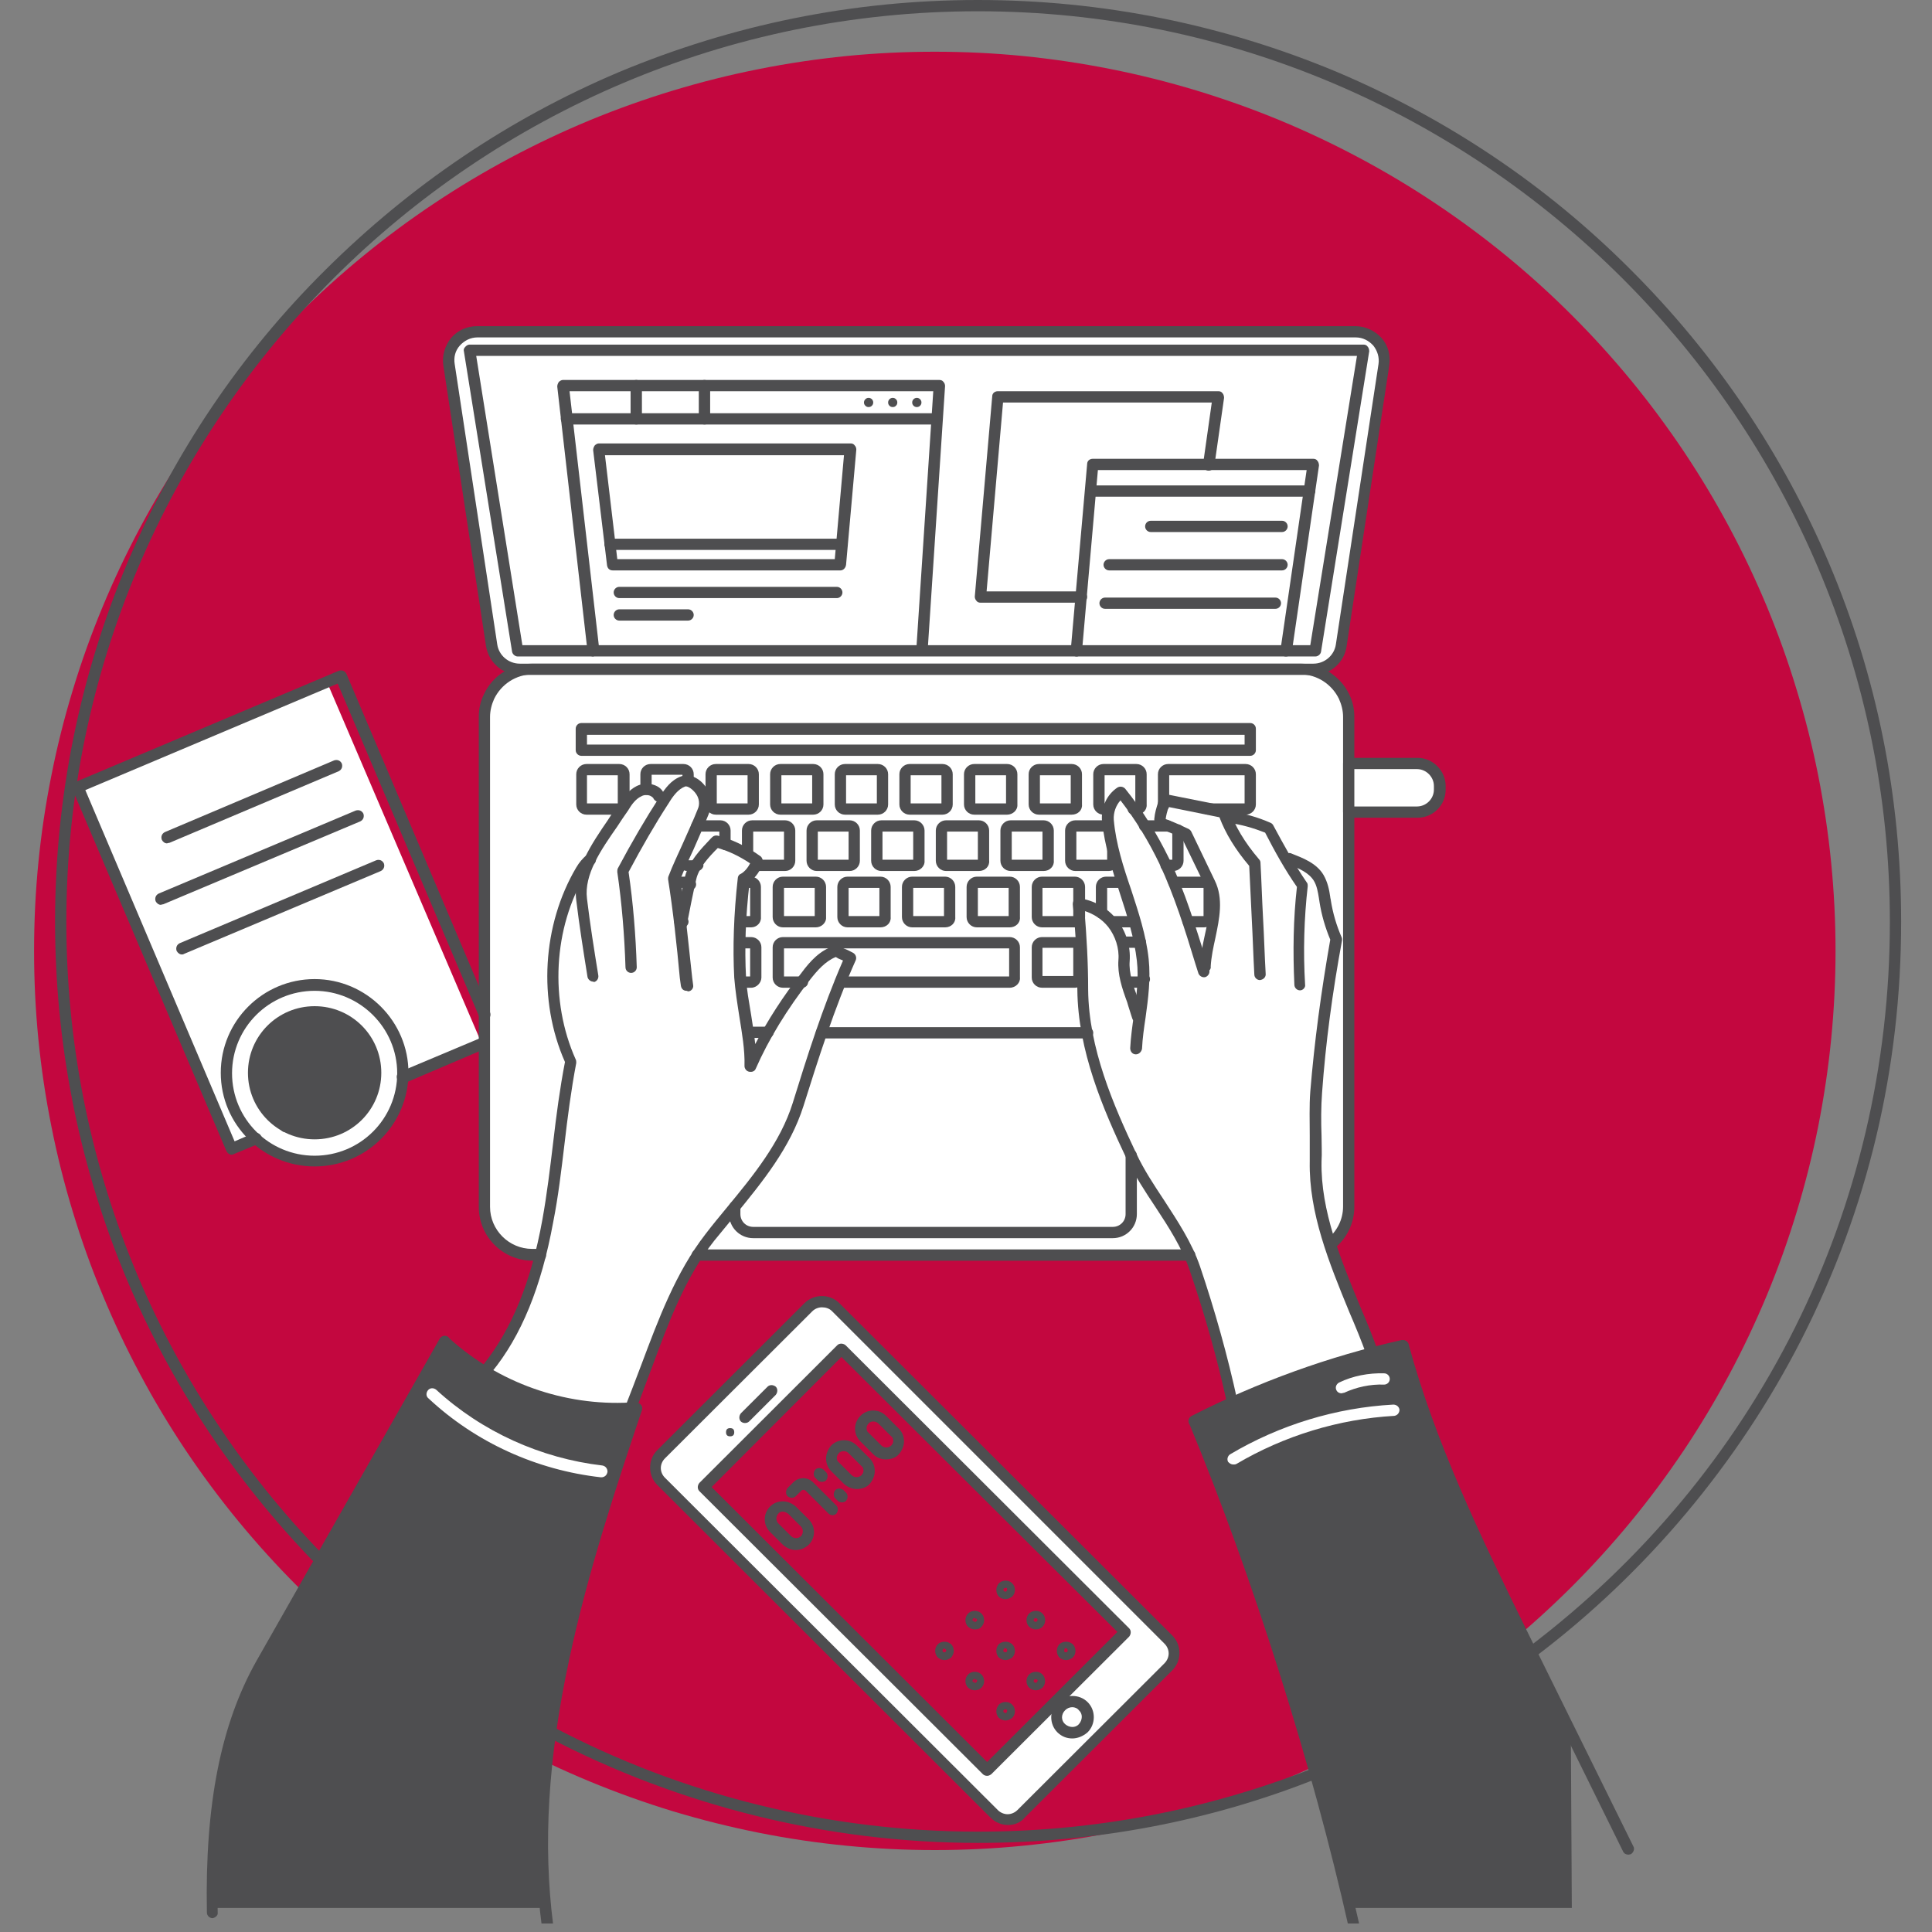<svg xmlns="http://www.w3.org/2000/svg" xmlns:xlink="http://www.w3.org/1999/xlink" width="150" zoomAndPan="magnify" viewBox="0 0 112.5 112.5" height="150" preserveAspectRatio="xMidYMid meet" version="1.0"><rect x="0" y="0" width="112.5" height="112.5" fill="#808080" stroke="none"/><defs><clipPath id="6124d3e613"><path d="M 1.969 3 L 107 3 L 107 108 L 1.969 108 Z M 1.969 3 " clip-rule="nonzero"/></clipPath><clipPath id="0381997df2"><path d="M 69 82 L 80 82 L 80 112.004 L 69 112.004 Z M 69 82 " clip-rule="nonzero"/></clipPath><clipPath id="5cf7ae0299"><path d="M 31 81 L 38 81 L 38 112.004 L 31 112.004 Z M 31 81 " clip-rule="nonzero"/></clipPath><clipPath id="609be37105"><path d="M 3 0 L 110.719 0 L 110.719 97 L 3 97 Z M 3 0 " clip-rule="nonzero"/></clipPath></defs><g clip-path="url(#6124d3e613)"><path fill="#c3073f" d="M 106.883 55.371 C 106.883 57.086 106.797 58.797 106.629 60.504 C 106.461 62.211 106.207 63.902 105.875 65.586 C 105.539 67.266 105.121 68.93 104.621 70.57 C 104.125 72.211 103.547 73.824 102.891 75.406 C 102.23 76.992 101.5 78.539 100.688 80.051 C 99.879 81.566 98.996 83.035 98.043 84.461 C 97.086 85.887 96.066 87.262 94.977 88.586 C 93.887 89.91 92.734 91.18 91.52 92.395 C 90.305 93.605 89.035 94.758 87.707 95.844 C 86.379 96.934 85 97.953 83.57 98.906 C 82.145 99.859 80.672 100.738 79.156 101.547 C 77.641 102.355 76.09 103.086 74.504 103.742 C 72.918 104.398 71.301 104.977 69.656 105.477 C 68.012 105.973 66.348 106.387 64.664 106.723 C 62.98 107.059 61.281 107.309 59.574 107.477 C 57.863 107.645 56.148 107.73 54.434 107.73 C 52.715 107.73 51 107.645 49.293 107.477 C 47.582 107.309 45.883 107.059 44.199 106.723 C 42.516 106.387 40.852 105.973 39.207 105.477 C 37.562 104.977 35.949 104.398 34.359 103.742 C 32.773 103.086 31.223 102.355 29.707 101.547 C 28.191 100.738 26.723 99.859 25.293 98.906 C 23.863 97.953 22.488 96.934 21.16 95.844 C 19.832 94.758 18.559 93.605 17.344 92.395 C 16.129 91.18 14.977 89.91 13.887 88.586 C 12.797 87.262 11.777 85.887 10.82 84.461 C 9.867 83.035 8.984 81.566 8.176 80.051 C 7.367 78.539 6.633 76.992 5.977 75.406 C 5.316 73.824 4.738 72.211 4.242 70.57 C 3.742 68.93 3.324 67.266 2.992 65.586 C 2.656 63.902 2.402 62.211 2.234 60.504 C 2.066 58.797 1.984 57.086 1.984 55.371 C 1.984 53.656 2.066 51.945 2.234 50.238 C 2.402 48.531 2.656 46.836 2.992 45.156 C 3.324 43.473 3.742 41.812 4.242 40.172 C 4.738 38.531 5.316 36.918 5.977 35.332 C 6.633 33.75 7.367 32.199 8.176 30.688 C 8.984 29.176 9.867 27.707 10.82 26.281 C 11.777 24.855 12.797 23.48 13.887 22.152 C 14.977 20.828 16.129 19.559 17.344 18.348 C 18.559 17.133 19.832 15.984 21.16 14.895 C 22.488 13.809 23.863 12.789 25.293 11.836 C 26.723 10.883 28.191 10.004 29.707 9.195 C 31.223 8.387 32.773 7.652 34.359 6.996 C 35.949 6.34 37.562 5.766 39.207 5.266 C 40.852 4.77 42.516 4.352 44.199 4.02 C 45.883 3.684 47.582 3.434 49.293 3.262 C 51 3.094 52.715 3.012 54.434 3.012 C 56.148 3.012 57.863 3.094 59.574 3.262 C 61.281 3.434 62.98 3.684 64.664 4.02 C 66.348 4.352 68.012 4.77 69.656 5.266 C 71.301 5.766 72.918 6.34 74.504 6.996 C 76.09 7.652 77.641 8.387 79.156 9.195 C 80.672 10.004 82.145 10.883 83.57 11.836 C 85 12.789 86.379 13.809 87.707 14.895 C 89.035 15.984 90.305 17.133 91.52 18.348 C 92.734 19.559 93.887 20.828 94.977 22.152 C 96.066 23.48 97.086 24.855 98.043 26.281 C 98.996 27.707 99.879 29.176 100.688 30.688 C 101.5 32.199 102.23 33.75 102.891 35.332 C 103.547 36.918 104.125 38.531 104.621 40.172 C 105.121 41.812 105.539 43.473 105.875 45.156 C 106.207 46.836 106.461 48.531 106.629 50.238 C 106.797 51.945 106.883 53.656 106.883 55.371 Z M 106.883 55.371 " fill-opacity="1" fill-rule="nonzero"/></g><path fill="#ffffff" d="M 4.551 45.801 L 19.039 39.715 L 28.09 60.855 L 23.52 62.617 C 23.52 62.617 23.191 66.016 20.59 66.969 C 17.992 67.922 16.707 67.715 14.766 66.285 L 13.395 66.82 Z M 4.551 45.801 " fill-opacity="1" fill-rule="nonzero"/><path fill="#ffffff" d="M 28.09 79.852 C 28.09 79.852 30.984 76.512 31.492 73.082 C 31.492 73.082 28.176 73.352 28.176 70.07 C 28.176 66.789 28.176 41.027 28.176 41.027 C 28.176 41.027 28.805 38.973 30.117 39 C 30.117 39 28.625 38.492 28.566 37.688 C 28.508 36.883 26.117 20.902 26.117 20.902 C 26.117 20.902 26.148 19.262 28.238 19.293 C 30.328 19.32 78.715 19.293 78.715 19.293 C 78.715 19.293 80.895 19.293 80.656 21.23 C 80.418 23.168 78.09 37.867 78.09 37.867 C 78.09 37.867 77.312 38.941 76.805 38.941 C 76.805 38.941 78.508 39.746 78.508 41.684 C 78.508 43.621 78.508 44.426 78.508 44.426 L 82.688 44.426 C 82.688 44.426 83.852 44.605 83.852 45.949 C 83.852 47.289 82.777 47.289 82.777 47.289 L 78.535 47.32 L 78.535 70.34 C 78.535 70.34 78.207 72.008 77.52 72.395 L 80.09 79.164 L 71.844 81.969 L 69.426 73.262 L 40.422 73.262 L 36.332 82.625 C 36.332 82.625 29.043 81.789 28.09 79.852 Z M 28.09 79.852 " fill-opacity="1" fill-rule="nonzero"/><path fill="#ffffff" d="M 68.23 95.684 L 64.918 92.402 L 48.191 75.824 L 47.113 75.973 L 38.543 84.5 L 38.062 85.695 L 39.945 87.75 L 58.047 105.73 L 59.359 105.73 L 68.352 96.816 Z M 57.508 103.02 L 40.93 86.59 L 48.965 78.629 L 65.453 94.996 Z M 57.508 103.02 " fill-opacity="1" fill-rule="nonzero"/><path fill="#4e4e50" d="M 69.277 73.41 L 40.602 73.41 C 40.422 73.41 40.273 73.262 40.273 73.082 C 40.273 72.902 40.422 72.754 40.602 72.754 L 69.277 72.754 C 69.457 72.754 69.605 72.902 69.605 73.082 C 69.605 73.262 69.457 73.41 69.277 73.41 Z M 69.277 73.41 " fill-opacity="1" fill-rule="nonzero"/><path fill="#4e4e50" d="M 31.492 73.41 L 31.016 73.41 C 29.281 73.41 27.879 72.008 27.879 70.277 L 27.879 41.742 C 27.879 41.297 27.969 40.848 28.176 40.434 C 28.684 39.328 29.789 38.645 31.016 38.645 L 75.727 38.645 C 76.922 38.645 78.059 39.359 78.566 40.434 C 78.773 40.848 78.863 41.297 78.863 41.742 L 78.863 70.277 C 78.863 71.234 78.418 72.129 77.672 72.723 C 77.52 72.844 77.312 72.812 77.191 72.664 C 77.074 72.516 77.102 72.305 77.25 72.188 C 77.848 71.711 78.207 71.023 78.207 70.25 L 78.207 41.742 C 78.207 41.387 78.117 41.027 77.969 40.699 C 77.551 39.836 76.684 39.27 75.727 39.27 L 31.016 39.27 C 30.059 39.27 29.191 39.836 28.773 40.699 C 28.625 41.027 28.535 41.387 28.535 41.742 L 28.535 70.277 C 28.535 71.621 29.641 72.723 30.984 72.723 L 31.465 72.723 C 31.641 72.723 31.793 72.871 31.793 73.051 C 31.82 73.262 31.672 73.41 31.492 73.41 Z M 31.492 73.41 " fill-opacity="1" fill-rule="nonzero"/><path fill="#4e4e50" d="M 35.914 82.383 C 32.18 82.383 28.508 80.984 25.727 78.449 C 25.578 78.328 25.578 78.121 25.699 77.973 C 25.816 77.824 26.027 77.824 26.176 77.941 C 29.016 80.508 32.836 81.879 36.691 81.668 C 36.809 81.668 36.93 81.668 37.047 81.641 L 37.109 82.297 C 36.988 82.297 36.871 82.324 36.75 82.324 C 36.453 82.383 36.184 82.383 35.914 82.383 Z M 35.914 82.383 " fill-opacity="1" fill-rule="nonzero"/><path fill="#4e4e50" d="M 69.547 83.07 C 69.426 83.07 69.309 83.012 69.246 82.891 C 69.156 82.742 69.219 82.535 69.395 82.445 C 73.25 80.477 77.371 78.984 81.613 78.031 C 81.641 78.031 81.672 78.031 81.703 78.031 C 81.883 78.031 82.031 78.18 82.031 78.359 C 82.031 78.508 81.91 78.656 81.762 78.688 C 77.551 79.613 73.488 81.074 69.695 83.039 C 69.637 83.07 69.605 83.07 69.547 83.07 Z M 69.547 83.07 " fill-opacity="1" fill-rule="nonzero"/><path fill="#4e4e50" d="M 28.418 80 C 28.355 80 28.266 79.969 28.207 79.941 C 28.059 79.82 28.027 79.613 28.148 79.461 C 29.789 77.406 30.926 74.66 31.582 71.023 C 31.852 69.535 32.031 68.012 32.211 66.523 C 32.391 64.973 32.598 63.391 32.898 61.84 C 31.312 58.262 31.582 53.852 33.555 50.512 C 33.734 50.211 33.914 50.004 34.152 49.793 C 34.301 49.676 34.512 49.707 34.629 49.855 C 34.75 50.004 34.719 50.211 34.57 50.332 C 34.391 50.48 34.27 50.629 34.121 50.867 C 32.211 54.027 32 58.293 33.523 61.691 C 33.555 61.75 33.555 61.812 33.555 61.898 C 33.254 63.48 33.047 65.09 32.867 66.641 C 32.688 68.133 32.508 69.684 32.211 71.172 C 31.523 74.93 30.359 77.793 28.625 79.91 C 28.598 79.941 28.508 80 28.418 80 Z M 28.418 80 " fill-opacity="1" fill-rule="nonzero"/><path fill="#4e4e50" d="M 34.539 57.16 C 34.391 57.16 34.242 57.039 34.211 56.891 C 33.973 55.398 33.734 53.91 33.555 52.418 C 33.344 50.75 34.449 49.137 35.406 47.738 C 35.613 47.41 35.824 47.109 36.031 46.844 C 36.301 46.426 36.602 46.008 37.078 45.77 C 37.379 45.621 37.766 45.59 38.094 45.711 C 38.363 45.801 38.57 45.977 38.66 46.215 C 38.75 46.395 38.66 46.574 38.512 46.664 C 38.363 46.754 38.152 46.664 38.062 46.516 C 38.035 46.426 37.914 46.367 37.855 46.336 C 37.707 46.277 37.496 46.277 37.348 46.367 C 37.02 46.516 36.781 46.844 36.57 47.199 C 36.363 47.5 36.152 47.797 35.945 48.125 C 34.988 49.496 34.004 50.926 34.18 52.328 C 34.359 53.82 34.598 55.312 34.84 56.801 C 34.867 56.98 34.75 57.16 34.57 57.188 C 34.57 57.16 34.57 57.16 34.539 57.16 Z M 34.539 57.16 " fill-opacity="1" fill-rule="nonzero"/><path fill="#4e4e50" d="M 39.977 57.695 C 39.797 57.695 39.676 57.578 39.648 57.398 L 39.586 56.949 C 39.41 55.043 39.199 53.074 38.902 51.195 C 38.902 51.137 38.902 51.078 38.93 51.016 C 39.168 50.391 39.469 49.766 39.738 49.168 C 40.035 48.484 40.363 47.797 40.633 47.109 C 40.754 46.844 40.723 46.516 40.543 46.246 C 40.363 45.977 40.035 45.738 39.887 45.801 C 39.496 45.949 39.199 46.336 38.93 46.781 C 38.152 47.977 37.379 49.316 36.602 50.777 C 36.871 52.598 37.02 54.477 37.078 56.324 C 37.078 56.504 36.93 56.652 36.75 56.652 C 36.57 56.652 36.422 56.504 36.422 56.324 C 36.363 54.477 36.211 52.598 35.945 50.777 C 35.945 50.719 35.945 50.629 35.973 50.57 C 36.781 49.051 37.586 47.676 38.395 46.426 C 38.723 45.918 39.078 45.41 39.676 45.203 C 40.215 44.992 40.844 45.41 41.141 45.887 C 41.41 46.305 41.469 46.871 41.289 47.348 C 41.02 48.035 40.691 48.75 40.395 49.438 C 40.125 50.004 39.855 50.602 39.617 51.195 C 39.914 53.074 40.094 55.012 40.305 56.922 L 40.363 57.367 C 40.395 57.547 40.246 57.727 40.066 57.727 C 40.004 57.695 39.977 57.695 39.977 57.695 Z M 39.977 57.695 " fill-opacity="1" fill-rule="nonzero"/><path fill="#4e4e50" d="M 36.66 82.473 C 36.629 82.473 36.57 82.473 36.539 82.445 C 36.363 82.383 36.301 82.176 36.363 82.027 C 36.691 81.191 37.02 80.328 37.348 79.461 C 38.332 76.84 39.348 74.094 41.082 71.859 C 41.469 71.352 41.887 70.844 42.305 70.34 C 43.859 68.461 45.441 66.523 46.16 64.227 C 46.965 61.633 47.891 58.68 49.086 55.938 C 49.055 55.906 49.027 55.906 48.965 55.879 C 48.875 55.848 48.758 55.789 48.668 55.727 C 48.07 55.965 47.594 56.504 47.176 57.039 C 45.828 58.77 44.754 60.527 44.008 62.227 C 43.949 62.379 43.801 62.438 43.621 62.406 C 43.469 62.379 43.352 62.227 43.352 62.078 C 43.379 61.125 43.203 60.141 43.051 59.188 C 42.934 58.441 42.812 57.668 42.754 56.922 C 42.664 55.191 42.723 53.254 42.961 51.137 C 42.961 51.047 43.023 50.926 43.113 50.898 C 43.352 50.777 43.559 50.512 43.68 50.273 C 43.051 49.855 42.426 49.555 41.797 49.379 C 41.262 49.914 40.691 50.539 40.543 51.195 C 40.336 52.09 40.156 53.016 39.977 53.938 C 39.945 54.117 39.766 54.238 39.586 54.207 C 39.41 54.176 39.289 54 39.32 53.82 C 39.496 52.895 39.676 51.973 39.887 51.047 C 40.094 50.184 40.812 49.438 41.379 48.84 L 41.469 48.75 C 41.559 48.66 41.68 48.633 41.797 48.66 C 42.605 48.871 43.441 49.258 44.277 49.855 C 44.367 49.914 44.426 50.062 44.426 50.184 C 44.336 50.66 43.977 51.105 43.648 51.375 C 43.41 53.402 43.352 55.25 43.441 56.891 C 43.469 57.605 43.621 58.352 43.738 59.098 C 43.828 59.664 43.918 60.23 43.977 60.797 C 44.695 59.426 45.59 58.023 46.668 56.652 C 47.176 55.965 47.77 55.312 48.609 55.07 C 48.699 55.043 48.785 55.043 48.875 55.102 C 48.965 55.16 49.117 55.223 49.266 55.281 C 49.414 55.34 49.562 55.43 49.684 55.488 C 49.832 55.578 49.891 55.758 49.832 55.906 C 48.578 58.711 47.621 61.75 46.785 64.406 C 46.008 66.852 44.395 68.816 42.812 70.758 C 42.426 71.234 42.008 71.738 41.59 72.246 C 39.887 74.395 38.902 77.078 37.945 79.672 C 37.617 80.508 37.316 81.402 36.961 82.234 C 36.898 82.383 36.781 82.473 36.66 82.473 Z M 36.66 82.473 " fill-opacity="1" fill-rule="nonzero"/><path fill="#4e4e50" d="M 79.879 79.133 C 79.73 79.133 79.613 79.047 79.582 78.926 C 79.281 78.09 78.926 77.227 78.566 76.391 C 77.402 73.559 76.207 70.637 76.266 67.625 C 76.266 67.148 76.266 66.641 76.266 66.133 C 76.266 65.301 76.234 64.406 76.297 63.57 C 76.535 60.68 76.922 57.785 77.461 54.715 C 77.164 54 76.953 53.281 76.832 52.508 C 76.832 52.449 76.805 52.391 76.805 52.328 C 76.742 51.941 76.684 51.582 76.504 51.285 C 76.207 50.809 75.641 50.57 74.98 50.301 C 74.801 50.242 74.715 50.031 74.801 49.883 C 74.863 49.707 75.07 49.617 75.219 49.707 C 75.816 49.945 76.656 50.242 77.074 50.957 C 77.312 51.375 77.402 51.82 77.461 52.238 C 77.461 52.301 77.492 52.359 77.492 52.418 C 77.609 53.164 77.82 53.879 78.117 54.566 C 78.148 54.625 78.148 54.684 78.148 54.746 C 77.582 57.816 77.191 60.738 76.984 63.629 C 76.922 64.465 76.922 65.301 76.953 66.133 C 76.953 66.641 76.984 67.148 76.953 67.625 C 76.895 70.516 78.09 73.379 79.223 76.125 C 79.582 76.957 79.941 77.824 80.238 78.688 C 80.297 78.867 80.207 79.047 80.031 79.105 C 79.969 79.105 79.941 79.133 79.879 79.133 Z M 79.879 79.133 " fill-opacity="1" fill-rule="nonzero"/><path fill="#4e4e50" d="M 75.699 57.668 C 75.52 57.668 75.371 57.516 75.371 57.34 C 75.281 55.398 75.309 53.492 75.52 51.645 C 74.832 50.66 74.234 49.586 73.668 48.484 C 72.98 48.215 72.266 48.004 71.547 47.918 C 71.367 47.887 71.25 47.738 71.25 47.559 C 71.277 47.379 71.426 47.262 71.605 47.262 C 72.441 47.348 73.25 47.59 73.996 47.918 C 74.055 47.945 74.117 48.004 74.145 48.066 C 74.773 49.227 75.371 50.332 76.086 51.375 C 76.148 51.434 76.148 51.523 76.148 51.613 C 75.938 53.461 75.879 55.398 75.996 57.34 C 76.027 57.488 75.879 57.668 75.699 57.668 Z M 75.699 57.668 " fill-opacity="1" fill-rule="nonzero"/><path fill="#4e4e50" d="M 73.367 57.07 C 73.191 57.07 73.039 56.922 73.039 56.742 C 72.98 55.668 72.949 54.594 72.891 53.523 C 72.832 52.477 72.801 51.465 72.742 50.422 C 71.934 49.465 71.367 48.543 71.008 47.59 L 68.051 46.992 C 67.961 47.262 67.902 47.469 67.871 47.738 C 67.871 47.918 67.695 48.066 67.516 48.035 C 67.336 48.035 67.188 47.855 67.215 47.676 C 67.246 47.32 67.336 47.051 67.426 46.754 C 67.453 46.664 67.484 46.574 67.516 46.484 C 67.574 46.305 67.723 46.215 67.902 46.246 L 71.336 46.934 C 71.457 46.961 71.547 47.051 71.578 47.141 C 71.906 48.094 72.473 49.051 73.309 50.031 C 73.367 50.094 73.398 50.152 73.398 50.242 C 73.457 51.316 73.488 52.391 73.547 53.461 C 73.609 54.535 73.637 55.609 73.699 56.684 C 73.727 56.891 73.578 57.039 73.367 57.07 C 73.398 57.07 73.398 57.07 73.367 57.07 Z M 73.367 57.07 " fill-opacity="1" fill-rule="nonzero"/><path fill="#4e4e50" d="M 70.203 56.594 C 69.992 56.594 69.875 56.445 69.875 56.234 C 69.902 55.668 70.023 55.07 70.145 54.504 C 70.383 53.434 70.59 52.449 70.172 51.582 L 68.828 48.812 C 68.379 48.57 67.934 48.395 67.453 48.242 C 67.277 48.184 67.188 48.004 67.246 47.828 C 67.305 47.648 67.484 47.559 67.664 47.617 C 68.203 47.797 68.711 48.035 69.219 48.273 C 69.277 48.305 69.336 48.363 69.367 48.422 L 70.742 51.285 C 71.25 52.328 71.008 53.492 70.77 54.625 C 70.652 55.16 70.531 55.727 70.5 56.266 C 70.531 56.445 70.383 56.594 70.203 56.594 Z M 70.203 56.594 " fill-opacity="1" fill-rule="nonzero"/><path fill="#4e4e50" d="M 66.141 61.395 C 65.93 61.395 65.812 61.215 65.812 61.035 C 65.844 60.41 65.93 59.785 66.02 59.156 C 66.172 58.055 66.32 56.98 66.199 55.938 C 66.051 54.625 65.633 53.312 65.215 52.031 C 64.766 50.66 64.32 49.258 64.168 47.797 C 64.109 47.023 64.438 46.277 65.066 45.859 C 65.215 45.77 65.395 45.801 65.512 45.918 C 66.527 47.172 67.367 48.543 68.082 50.004 C 69.008 51.91 69.605 53.938 70.234 55.906 L 70.41 56.473 C 70.473 56.652 70.352 56.832 70.203 56.891 C 70.023 56.949 69.844 56.832 69.785 56.684 L 69.605 56.117 C 69.008 54.148 68.379 52.148 67.516 50.301 C 66.887 48.988 66.141 47.766 65.246 46.605 C 64.977 46.902 64.828 47.32 64.855 47.738 C 64.977 49.137 65.422 50.512 65.871 51.82 C 66.289 53.105 66.738 54.445 66.887 55.848 C 67.008 57.012 66.859 58.145 66.707 59.246 C 66.617 59.844 66.527 60.469 66.5 61.066 C 66.469 61.246 66.32 61.395 66.141 61.395 Z M 66.141 61.395 " fill-opacity="1" fill-rule="nonzero"/><path fill="#4e4e50" d="M 71.785 82.027 C 71.637 82.027 71.488 81.906 71.457 81.758 C 70.891 79.133 70.145 76.512 69.277 73.977 C 68.828 72.664 68.082 71.5 67.277 70.277 C 66.68 69.383 66.082 68.461 65.602 67.477 C 64.23 64.582 62.766 61.184 62.734 57.637 C 62.707 55.879 62.645 54.297 62.469 52.656 C 62.469 52.566 62.496 52.449 62.555 52.391 C 62.617 52.328 62.734 52.301 62.824 52.301 C 63.691 52.418 64.496 52.867 65.035 53.551 C 65.574 54.238 65.844 55.102 65.781 55.965 C 65.723 56.652 65.992 57.43 66.262 58.145 C 66.379 58.473 66.5 58.801 66.59 59.129 C 66.648 59.305 66.527 59.484 66.352 59.543 C 66.172 59.605 65.992 59.484 65.93 59.305 C 65.844 59.008 65.723 58.68 65.633 58.352 C 65.336 57.547 65.066 56.742 65.125 55.906 C 65.184 55.223 64.945 54.504 64.527 53.969 C 64.168 53.523 63.691 53.223 63.152 53.043 C 63.273 54.566 63.363 56.027 63.363 57.637 C 63.395 61.035 64.828 64.344 66.172 67.18 C 66.617 68.133 67.215 69.027 67.785 69.891 C 68.559 71.086 69.395 72.336 69.875 73.738 C 70.742 76.301 71.488 78.957 72.055 81.578 C 72.086 81.758 71.996 81.938 71.816 81.969 C 71.844 82.027 71.816 82.027 71.785 82.027 Z M 71.785 82.027 " fill-opacity="1" fill-rule="nonzero"/><path fill="#4e4e50" d="M 76.477 39.301 L 30.27 39.301 C 29.281 39.301 28.445 38.582 28.297 37.598 L 25.816 21.289 C 25.727 20.723 25.906 20.125 26.266 19.68 C 26.656 19.23 27.191 18.992 27.789 18.992 L 78.926 18.992 C 79.523 18.992 80.059 19.262 80.449 19.68 C 80.836 20.125 80.984 20.691 80.895 21.289 L 78.418 37.598 C 78.297 38.582 77.461 39.301 76.477 39.301 Z M 27.789 19.648 C 27.402 19.648 27.043 19.828 26.773 20.125 C 26.504 20.426 26.414 20.812 26.477 21.199 L 28.953 37.512 C 29.043 38.164 29.613 38.645 30.27 38.645 L 76.477 38.645 C 77.133 38.645 77.699 38.164 77.789 37.512 L 80.27 21.199 C 80.328 20.812 80.207 20.426 79.969 20.125 C 79.699 19.828 79.344 19.648 78.953 19.648 Z M 27.789 19.648 " fill-opacity="1" fill-rule="nonzero"/><path fill="#4e4e50" d="M 76.594 38.227 L 30.148 38.227 C 30 38.227 29.852 38.105 29.82 37.957 L 27.012 20.453 C 26.984 20.363 27.012 20.277 27.102 20.188 C 27.16 20.125 27.25 20.066 27.34 20.066 L 79.402 20.066 C 79.492 20.066 79.582 20.098 79.641 20.188 C 79.699 20.246 79.73 20.363 79.73 20.453 L 76.922 37.957 C 76.895 38.105 76.742 38.227 76.594 38.227 Z M 30.418 37.57 L 76.297 37.57 L 79.016 20.723 L 27.73 20.723 Z M 30.418 37.57 " fill-opacity="1" fill-rule="nonzero"/><path fill="#4e4e50" d="M 34.539 38.227 C 34.359 38.227 34.242 38.105 34.211 37.926 L 32.449 22.512 C 32.449 22.422 32.48 22.332 32.539 22.242 C 32.598 22.184 32.688 22.125 32.777 22.125 L 54.699 22.125 C 54.789 22.125 54.879 22.152 54.941 22.242 C 55 22.305 55.031 22.395 55.031 22.48 L 54.016 37.898 C 54.016 38.078 53.836 38.227 53.656 38.195 C 53.477 38.195 53.328 38.016 53.355 37.84 L 54.344 22.781 L 33.164 22.781 L 34.898 37.84 C 34.93 38.016 34.777 38.195 34.598 38.195 C 34.57 38.227 34.57 38.227 34.539 38.227 Z M 34.539 38.227 " fill-opacity="1" fill-rule="nonzero"/><path fill="#4e4e50" d="M 74.891 38.227 C 74.863 38.227 74.863 38.227 74.832 38.227 C 74.652 38.195 74.535 38.016 74.562 37.84 L 76.086 27.371 L 63.93 27.371 L 63.004 37.926 C 62.973 38.105 62.824 38.254 62.645 38.227 C 62.469 38.195 62.316 38.047 62.348 37.867 L 63.305 27.016 C 63.305 26.836 63.453 26.715 63.633 26.715 L 76.477 26.715 C 76.566 26.715 76.656 26.746 76.715 26.836 C 76.773 26.895 76.805 27.016 76.805 27.105 L 75.223 37.957 C 75.191 38.105 75.043 38.227 74.891 38.227 Z M 74.891 38.227 " fill-opacity="1" fill-rule="nonzero"/><path fill="#4e4e50" d="M 62.973 35.094 L 57.09 35.094 C 57 35.094 56.91 35.066 56.852 34.977 C 56.793 34.914 56.762 34.828 56.762 34.738 L 57.777 23.078 C 57.777 22.898 57.926 22.781 58.105 22.781 L 70.949 22.781 C 71.039 22.781 71.129 22.809 71.188 22.898 C 71.25 22.961 71.277 23.078 71.277 23.168 L 70.711 27.133 C 70.68 27.312 70.5 27.434 70.32 27.402 C 70.145 27.371 70.023 27.191 70.055 27.016 L 70.562 23.438 L 58.406 23.438 L 57.449 34.438 L 62.973 34.438 C 63.152 34.438 63.305 34.586 63.305 34.766 C 63.305 34.945 63.152 35.094 62.973 35.094 Z M 62.973 35.094 " fill-opacity="1" fill-rule="nonzero"/><path fill="#4e4e50" d="M 82.539 47.617 L 78.535 47.617 C 78.355 47.617 78.207 47.469 78.207 47.289 L 78.207 44.457 C 78.207 44.277 78.355 44.129 78.535 44.129 L 82.539 44.129 C 83.434 44.129 84.18 44.875 84.18 45.77 L 84.18 45.977 C 84.18 46.902 83.434 47.617 82.539 47.617 Z M 78.836 46.961 L 82.508 46.961 C 83.047 46.961 83.496 46.516 83.496 45.977 L 83.496 45.77 C 83.496 45.234 83.047 44.785 82.508 44.785 L 78.836 44.785 Z M 78.836 46.961 " fill-opacity="1" fill-rule="nonzero"/><path fill="#4e4e50" d="M 18.32 67.922 C 15.305 67.922 12.855 65.477 12.855 62.469 C 12.855 59.457 15.305 57.012 18.32 57.012 C 21.336 57.012 23.785 59.484 23.785 62.469 C 23.785 65.477 21.336 67.922 18.32 67.922 Z M 18.32 57.695 C 15.664 57.695 13.512 59.844 13.512 62.496 C 13.512 65.152 15.664 67.297 18.32 67.297 C 20.98 67.297 23.129 65.152 23.129 62.496 C 23.129 59.844 20.949 57.695 18.32 57.695 Z M 18.32 57.695 " fill-opacity="1" fill-rule="nonzero"/><path fill="#4e4e50" d="M 21.875 62.469 C 21.875 62.938 21.785 63.391 21.605 63.824 C 21.426 64.258 21.168 64.645 20.836 64.977 C 20.5 65.309 20.117 65.566 19.68 65.746 C 19.246 65.926 18.793 66.016 18.32 66.016 C 17.852 66.016 17.395 65.926 16.961 65.746 C 16.523 65.566 16.141 65.309 15.809 64.977 C 15.473 64.645 15.219 64.258 15.039 63.824 C 14.855 63.391 14.766 62.938 14.766 62.469 C 14.766 61.996 14.855 61.543 15.039 61.109 C 15.219 60.676 15.473 60.289 15.809 59.957 C 16.141 59.625 16.523 59.367 16.961 59.188 C 17.395 59.008 17.852 58.918 18.32 58.918 C 18.793 58.918 19.246 59.008 19.68 59.188 C 20.117 59.367 20.5 59.625 20.836 59.957 C 21.168 60.289 21.426 60.676 21.605 61.109 C 21.785 61.543 21.875 61.996 21.875 62.469 Z M 21.875 62.469 " fill-opacity="1" fill-rule="nonzero"/><path fill="#4e4e50" d="M 18.32 66.344 C 16.172 66.344 14.438 64.613 14.438 62.469 C 14.438 60.32 16.172 58.59 18.32 58.59 C 20.473 58.59 22.203 60.32 22.203 62.469 C 22.203 64.613 20.473 66.344 18.32 66.344 Z M 18.32 59.277 C 16.559 59.277 15.094 60.707 15.094 62.496 C 15.094 64.258 16.527 65.719 18.32 65.719 C 20.082 65.719 21.547 64.285 21.547 62.496 C 21.547 60.707 20.082 59.277 18.32 59.277 Z M 18.32 59.277 " fill-opacity="1" fill-rule="nonzero"/><path fill="#4e4e50" d="M 13.48 67.238 C 13.363 67.238 13.242 67.148 13.184 67.027 L 4.223 45.977 C 4.164 45.801 4.223 45.621 4.402 45.531 L 19.727 39.059 C 19.902 39 20.082 39.059 20.172 39.238 L 20.68 40.434 L 28.535 58.949 C 28.598 59.129 28.535 59.305 28.355 59.395 C 28.176 59.457 28 59.395 27.91 59.219 L 19.664 39.805 L 4.969 46.008 L 13.66 66.461 L 14.766 65.984 C 14.945 65.926 15.125 65.984 15.215 66.164 C 15.273 66.344 15.215 66.523 15.035 66.613 L 13.602 67.207 C 13.57 67.238 13.512 67.238 13.48 67.238 Z M 13.48 67.238 " fill-opacity="1" fill-rule="nonzero"/><path fill="#4e4e50" d="M 23.43 63.035 C 23.25 63.035 23.102 62.883 23.102 62.707 C 23.102 62.555 23.191 62.438 23.309 62.406 L 28.059 60.41 C 28.238 60.352 28.418 60.41 28.508 60.59 C 28.566 60.766 28.508 60.945 28.328 61.035 L 23.578 63.062 C 23.52 63.004 23.488 63.035 23.43 63.035 Z M 23.43 63.035 " fill-opacity="1" fill-rule="nonzero"/><path fill="#4e4e50" d="M 16.617 65.926 C 16.438 65.926 16.289 65.777 16.289 65.598 C 16.289 65.418 16.438 65.27 16.617 65.27 C 16.797 65.27 16.945 65.418 16.945 65.598 C 16.945 65.777 16.797 65.926 16.617 65.926 Z M 16.617 65.926 " fill-opacity="1" fill-rule="nonzero"/><path fill="#4e4e50" d="M 9.719 49.109 C 9.598 49.109 9.48 49.02 9.422 48.898 C 9.359 48.723 9.422 48.543 9.598 48.453 L 19.457 44.277 C 19.637 44.219 19.812 44.277 19.902 44.457 C 19.965 44.637 19.902 44.816 19.727 44.906 L 9.867 49.078 C 9.809 49.078 9.75 49.109 9.719 49.109 Z M 9.719 49.109 " fill-opacity="1" fill-rule="nonzero"/><path fill="#4e4e50" d="M 9.359 52.688 C 9.242 52.688 9.121 52.598 9.062 52.477 C 9.004 52.301 9.062 52.121 9.242 52.031 L 20.711 47.199 C 20.891 47.141 21.07 47.199 21.16 47.379 C 21.219 47.559 21.16 47.738 20.98 47.828 L 9.508 52.656 C 9.449 52.656 9.391 52.688 9.359 52.688 Z M 9.359 52.688 " fill-opacity="1" fill-rule="nonzero"/><path fill="#4e4e50" d="M 10.586 55.578 C 10.465 55.578 10.348 55.488 10.285 55.371 C 10.227 55.191 10.285 55.012 10.465 54.922 L 21.906 50.094 C 22.086 50.031 22.262 50.094 22.352 50.273 C 22.414 50.449 22.352 50.629 22.176 50.719 L 10.703 55.551 C 10.676 55.578 10.613 55.578 10.586 55.578 Z M 10.586 55.578 " fill-opacity="1" fill-rule="nonzero"/><path fill="#4e4e50" d="M 12.379 111.695 C 12.199 111.695 12.047 111.547 12.047 111.367 C 11.93 105.074 12.855 100.395 14.945 96.695 L 25.609 77.941 C 25.699 77.793 25.906 77.734 26.059 77.824 C 26.207 77.914 26.266 78.121 26.176 78.27 L 15.512 97.023 C 13.453 100.633 12.555 105.195 12.676 111.367 C 12.707 111.516 12.555 111.664 12.379 111.695 Z M 12.379 111.695 " fill-opacity="1" fill-rule="nonzero"/><path fill="#4e4e50" d="M 94.816 107.996 C 94.695 107.996 94.574 107.938 94.516 107.82 L 88.395 95.414 C 85.465 89.512 82.926 84.145 81.375 78.48 C 81.312 78.301 81.434 78.121 81.613 78.062 C 81.793 78 81.973 78.121 82.031 78.301 C 83.555 83.906 86.094 89.242 88.988 95.117 L 95.113 107.52 C 95.203 107.668 95.113 107.879 94.965 107.969 C 94.934 107.969 94.875 107.996 94.816 107.996 Z M 94.816 107.996 " fill-opacity="1" fill-rule="nonzero"/><g clip-path="url(#0381997df2)"><path fill="#4e4e50" d="M 78.863 112.5 C 78.715 112.5 78.566 112.379 78.535 112.23 C 76.414 102.781 72.949 91.809 69.246 82.891 C 69.188 82.711 69.246 82.535 69.426 82.473 C 69.605 82.414 69.785 82.473 69.844 82.652 C 73.578 91.629 77.043 102.629 79.164 112.113 C 79.191 112.293 79.105 112.469 78.926 112.5 C 78.895 112.5 78.895 112.5 78.863 112.5 Z M 78.863 112.5 " fill-opacity="1" fill-rule="nonzero"/></g><g clip-path="url(#5cf7ae0299)"><path fill="#4e4e50" d="M 31.883 112.5 C 31.73 112.5 31.582 112.379 31.555 112.203 C 30.926 107.492 31.254 102.363 32.48 96.547 C 33.582 91.418 35.258 86.379 36.75 81.906 C 36.809 81.73 36.988 81.641 37.168 81.699 C 37.348 81.758 37.438 81.938 37.379 82.117 C 35.883 86.559 34.211 91.598 33.137 96.668 C 31.91 102.391 31.613 107.43 32.211 112.082 C 32.238 112.262 32.121 112.441 31.91 112.441 C 31.91 112.5 31.883 112.5 31.883 112.5 Z M 31.883 112.5 " fill-opacity="1" fill-rule="nonzero"/></g><path fill="#4e4e50" d="M 72.801 44.012 L 33.852 44.012 C 33.672 44.012 33.523 43.859 33.523 43.684 L 33.523 42.43 C 33.523 42.25 33.672 42.102 33.852 42.102 L 72.801 42.102 C 72.98 42.102 73.129 42.25 73.129 42.43 L 73.129 43.684 C 73.129 43.859 72.98 44.012 72.801 44.012 Z M 34.18 43.355 L 72.473 43.355 L 72.473 42.789 L 34.18 42.789 Z M 34.18 43.355 " fill-opacity="1" fill-rule="nonzero"/><path fill="#4e4e50" d="M 36.062 47.438 L 34.152 47.438 C 33.824 47.438 33.555 47.172 33.555 46.844 L 33.555 45.082 C 33.555 44.754 33.824 44.488 34.152 44.488 L 36.062 44.488 C 36.391 44.488 36.66 44.754 36.66 45.082 L 36.66 46.844 C 36.66 47.172 36.391 47.438 36.062 47.438 Z M 34.18 46.781 L 35.973 46.781 L 35.973 45.145 L 34.18 45.145 Z M 34.18 46.781 " fill-opacity="1" fill-rule="nonzero"/><path fill="#4e4e50" d="M 37.617 46.277 C 37.438 46.277 37.289 46.129 37.289 45.949 L 37.289 45.082 C 37.289 44.754 37.555 44.488 37.887 44.488 L 39.797 44.488 C 40.125 44.488 40.395 44.754 40.395 45.082 L 40.395 45.441 C 40.395 45.621 40.246 45.77 40.066 45.77 C 39.887 45.77 39.738 45.621 39.738 45.441 L 39.738 45.113 L 37.945 45.113 L 37.945 45.949 C 37.945 46.129 37.797 46.277 37.617 46.277 Z M 37.617 46.277 " fill-opacity="1" fill-rule="nonzero"/><path fill="#4e4e50" d="M 43.59 47.438 L 41.68 47.438 C 41.352 47.438 41.082 47.172 41.082 46.844 L 41.082 45.082 C 41.082 44.754 41.352 44.488 41.68 44.488 L 43.59 44.488 C 43.918 44.488 44.188 44.754 44.188 45.082 L 44.188 46.844 C 44.188 47.172 43.918 47.438 43.59 47.438 Z M 41.738 46.781 L 43.531 46.781 L 43.531 45.145 L 41.738 45.145 Z M 41.738 46.781 " fill-opacity="1" fill-rule="nonzero"/><path fill="#4e4e50" d="M 47.352 47.438 L 45.441 47.438 C 45.113 47.438 44.844 47.172 44.844 46.844 L 44.844 45.082 C 44.844 44.754 45.113 44.488 45.441 44.488 L 47.352 44.488 C 47.684 44.488 47.949 44.754 47.949 45.082 L 47.949 46.844 C 47.949 47.172 47.684 47.438 47.352 47.438 Z M 45.5 46.781 L 47.293 46.781 L 47.293 45.145 L 45.5 45.145 Z M 45.5 46.781 " fill-opacity="1" fill-rule="nonzero"/><path fill="#4e4e50" d="M 51.117 47.438 L 49.207 47.438 C 48.875 47.438 48.609 47.172 48.609 46.844 L 48.609 45.082 C 48.609 44.754 48.875 44.488 49.207 44.488 L 51.117 44.488 C 51.445 44.488 51.715 44.754 51.715 45.082 L 51.715 46.844 C 51.715 47.172 51.445 47.438 51.117 47.438 Z M 49.266 46.781 L 51.059 46.781 L 51.059 45.145 L 49.266 45.145 Z M 49.266 46.781 " fill-opacity="1" fill-rule="nonzero"/><path fill="#4e4e50" d="M 54.879 47.438 L 52.969 47.438 C 52.641 47.438 52.371 47.172 52.371 46.844 L 52.371 45.082 C 52.371 44.754 52.641 44.488 52.969 44.488 L 54.879 44.488 C 55.207 44.488 55.477 44.754 55.477 45.082 L 55.477 46.844 C 55.477 47.172 55.207 47.438 54.879 47.438 Z M 53.027 46.781 L 54.82 46.781 L 54.82 45.145 L 53.027 45.145 Z M 53.027 46.781 " fill-opacity="1" fill-rule="nonzero"/><path fill="#4e4e50" d="M 58.645 47.438 L 56.73 47.438 C 56.402 47.438 56.133 47.172 56.133 46.844 L 56.133 45.082 C 56.133 44.754 56.402 44.488 56.73 44.488 L 58.645 44.488 C 58.973 44.488 59.242 44.754 59.242 45.082 L 59.242 46.844 C 59.27 47.172 58.973 47.438 58.645 47.438 Z M 56.793 46.781 L 58.582 46.781 L 58.582 45.145 L 56.793 45.145 Z M 56.793 46.781 " fill-opacity="1" fill-rule="nonzero"/><path fill="#4e4e50" d="M 62.406 47.438 L 60.496 47.438 C 60.168 47.438 59.898 47.172 59.898 46.844 L 59.898 45.082 C 59.898 44.754 60.168 44.488 60.496 44.488 L 62.406 44.488 C 62.734 44.488 63.004 44.754 63.004 45.082 L 63.004 46.844 C 63.035 47.172 62.766 47.438 62.406 47.438 Z M 60.555 46.781 L 62.348 46.781 L 62.348 45.145 L 60.555 45.145 Z M 60.555 46.781 " fill-opacity="1" fill-rule="nonzero"/><path fill="#4e4e50" d="M 66.172 47.438 L 65.992 47.438 C 65.812 47.438 65.664 47.289 65.664 47.109 C 65.664 46.934 65.812 46.781 65.992 46.781 L 66.109 46.781 L 66.109 45.145 L 64.32 45.145 L 64.32 46.781 L 64.559 46.781 C 64.738 46.781 64.887 46.934 64.887 47.109 C 64.887 47.289 64.738 47.438 64.559 47.438 L 64.258 47.438 C 63.93 47.438 63.66 47.172 63.66 46.844 L 63.66 45.082 C 63.66 44.754 63.93 44.488 64.258 44.488 L 66.172 44.488 C 66.5 44.488 66.77 44.754 66.77 45.082 L 66.77 46.844 C 66.797 47.172 66.527 47.438 66.172 47.438 Z M 66.172 47.438 " fill-opacity="1" fill-rule="nonzero"/><path fill="#4e4e50" d="M 40.602 50.719 L 40.035 50.719 C 39.707 50.719 39.438 50.449 39.438 50.121 L 39.438 49.945 C 39.438 49.766 39.586 49.617 39.766 49.617 C 39.945 49.617 40.094 49.766 40.094 49.945 L 40.094 50.094 L 40.633 50.094 C 40.812 50.094 40.961 50.242 40.961 50.422 C 40.93 50.57 40.781 50.719 40.602 50.719 Z M 40.602 50.719 " fill-opacity="1" fill-rule="nonzero"/><path fill="#4e4e50" d="M 42.215 49.496 C 42.035 49.496 41.887 49.348 41.887 49.168 L 41.887 48.422 L 40.574 48.422 C 40.395 48.422 40.246 48.273 40.246 48.094 C 40.246 47.918 40.395 47.766 40.574 47.766 L 41.945 47.766 C 42.277 47.766 42.543 48.035 42.543 48.363 L 42.543 49.168 C 42.543 49.348 42.395 49.496 42.215 49.496 Z M 41.945 48.422 Z M 41.945 48.422 " fill-opacity="1" fill-rule="nonzero"/><path fill="#4e4e50" d="M 45.711 50.719 L 44.066 50.719 C 43.887 50.719 43.738 50.57 43.738 50.391 C 43.738 50.211 43.887 50.062 44.066 50.062 L 45.652 50.062 L 45.652 48.422 L 43.859 48.422 L 43.859 49.766 C 43.859 49.945 43.711 50.094 43.531 50.094 C 43.352 50.094 43.203 49.945 43.203 49.766 L 43.203 48.363 C 43.203 48.035 43.469 47.766 43.801 47.766 L 45.711 47.766 C 46.039 47.766 46.309 48.035 46.309 48.363 L 46.309 50.121 C 46.309 50.449 46.039 50.719 45.711 50.719 Z M 45.711 50.719 " fill-opacity="1" fill-rule="nonzero"/><path fill="#4e4e50" d="M 49.473 50.719 L 47.562 50.719 C 47.234 50.719 46.965 50.449 46.965 50.121 L 46.965 48.363 C 46.965 48.035 47.234 47.766 47.562 47.766 L 49.473 47.766 C 49.801 47.766 50.07 48.035 50.07 48.363 L 50.07 50.121 C 50.07 50.449 49.801 50.719 49.473 50.719 Z M 47.621 50.062 L 49.414 50.062 L 49.414 48.422 L 47.621 48.422 Z M 47.621 50.062 " fill-opacity="1" fill-rule="nonzero"/><path fill="#4e4e50" d="M 53.238 50.719 L 51.324 50.719 C 50.996 50.719 50.727 50.449 50.727 50.121 L 50.727 48.363 C 50.727 48.035 50.996 47.766 51.324 47.766 L 53.238 47.766 C 53.566 47.766 53.836 48.035 53.836 48.363 L 53.836 50.121 C 53.863 50.449 53.566 50.719 53.238 50.719 Z M 51.387 50.062 L 53.176 50.062 L 53.176 48.422 L 51.387 48.422 Z M 51.387 50.062 " fill-opacity="1" fill-rule="nonzero"/><path fill="#4e4e50" d="M 57 50.719 L 55.09 50.719 C 54.762 50.719 54.492 50.449 54.492 50.121 L 54.492 48.363 C 54.492 48.035 54.762 47.766 55.09 47.766 L 57 47.766 C 57.328 47.766 57.598 48.035 57.598 48.363 L 57.598 50.121 C 57.629 50.449 57.359 50.719 57 50.719 Z M 55.148 50.062 L 56.941 50.062 L 56.941 48.422 L 55.148 48.422 Z M 55.148 50.062 " fill-opacity="1" fill-rule="nonzero"/><path fill="#4e4e50" d="M 60.766 50.719 L 58.852 50.719 C 58.523 50.719 58.254 50.449 58.254 50.121 L 58.254 48.363 C 58.254 48.035 58.523 47.766 58.852 47.766 L 60.766 47.766 C 61.094 47.766 61.363 48.035 61.363 48.363 L 61.363 50.121 C 61.391 50.449 61.121 50.719 60.766 50.719 Z M 58.914 50.062 L 60.703 50.062 L 60.703 48.422 L 58.914 48.422 Z M 58.914 50.062 " fill-opacity="1" fill-rule="nonzero"/><path fill="#4e4e50" d="M 64.559 50.719 L 62.617 50.719 C 62.289 50.719 62.02 50.449 62.02 50.121 L 62.02 48.363 C 62.02 48.035 62.289 47.766 62.617 47.766 L 64.527 47.766 C 64.707 47.766 64.855 47.918 64.855 48.094 C 64.855 48.273 64.707 48.422 64.527 48.422 L 62.676 48.422 L 62.676 50.062 L 64.469 50.062 L 64.469 49.527 C 64.469 49.348 64.617 49.199 64.797 49.199 C 64.977 49.199 65.125 49.348 65.125 49.527 L 65.125 50.121 C 65.156 50.449 64.887 50.719 64.559 50.719 Z M 64.559 50.719 " fill-opacity="1" fill-rule="nonzero"/><path fill="#4e4e50" d="M 67.992 48.422 L 66.648 48.422 C 66.469 48.422 66.32 48.273 66.32 48.094 C 66.32 47.918 66.469 47.766 66.648 47.766 L 67.992 47.766 C 68.172 47.766 68.32 47.918 68.32 48.094 C 68.32 48.273 68.172 48.422 67.992 48.422 Z M 67.992 48.422 " fill-opacity="1" fill-rule="nonzero"/><path fill="#4e4e50" d="M 68.32 50.719 L 67.902 50.719 C 67.723 50.719 67.574 50.57 67.574 50.391 C 67.574 50.211 67.723 50.062 67.902 50.062 L 68.262 50.062 L 68.262 48.363 C 68.262 48.363 68.262 48.332 68.262 48.332 C 68.262 48.156 68.41 48.004 68.59 48.004 C 68.77 48.004 68.918 48.156 68.918 48.305 C 68.918 48.332 68.918 48.332 68.918 48.363 L 68.918 50.121 C 68.918 50.449 68.648 50.719 68.32 50.719 Z M 68.262 48.363 Z M 68.262 48.363 " fill-opacity="1" fill-rule="nonzero"/><path fill="#4e4e50" d="M 39.766 54 L 39.586 54 C 39.41 54 39.258 53.852 39.258 53.672 C 39.258 53.492 39.41 53.344 39.586 53.344 L 39.766 53.344 C 39.945 53.344 40.094 53.492 40.094 53.672 C 40.094 53.852 39.945 54 39.766 54 Z M 39.766 54 " fill-opacity="1" fill-rule="nonzero"/><path fill="#4e4e50" d="M 40.215 51.82 C 40.125 51.82 40.004 51.793 39.945 51.703 L 39.289 51.703 C 39.109 51.703 38.961 51.555 38.961 51.375 C 38.961 51.195 39.109 51.047 39.289 51.047 L 39.977 51.047 C 40.184 51.047 40.363 51.137 40.484 51.316 C 40.574 51.465 40.543 51.672 40.395 51.762 C 40.336 51.793 40.273 51.82 40.215 51.82 Z M 39.977 51.672 Z M 39.977 51.672 " fill-opacity="1" fill-rule="nonzero"/><path fill="#4e4e50" d="M 43.738 54 L 43.141 54 C 42.961 54 42.812 53.852 42.812 53.672 C 42.812 53.492 42.961 53.344 43.141 53.344 L 43.68 53.344 L 43.68 51.703 L 43.32 51.703 C 43.141 51.703 42.992 51.555 42.992 51.375 C 42.992 51.195 43.141 51.047 43.32 51.047 L 43.711 51.047 C 44.039 51.047 44.309 51.316 44.309 51.645 L 44.309 53.402 C 44.336 53.73 44.066 54 43.738 54 Z M 43.738 51.672 Z M 43.738 51.672 " fill-opacity="1" fill-rule="nonzero"/><path fill="#4e4e50" d="M 47.504 54 L 45.59 54 C 45.262 54 44.992 53.73 44.992 53.402 L 44.992 51.645 C 44.992 51.316 45.262 51.047 45.59 51.047 L 47.504 51.047 C 47.832 51.047 48.102 51.316 48.102 51.645 L 48.102 53.402 C 48.129 53.73 47.832 54 47.504 54 Z M 45.652 53.344 L 47.441 53.344 L 47.441 51.703 L 45.652 51.703 Z M 45.652 53.344 " fill-opacity="1" fill-rule="nonzero"/><path fill="#4e4e50" d="M 51.266 54 L 49.355 54 C 49.027 54 48.758 53.73 48.758 53.402 L 48.758 51.645 C 48.758 51.316 49.027 51.047 49.355 51.047 L 51.266 51.047 C 51.594 51.047 51.863 51.316 51.863 51.645 L 51.863 53.402 C 51.895 53.73 51.625 54 51.266 54 Z M 49.414 53.344 L 51.207 53.344 L 51.207 51.703 L 49.414 51.703 Z M 49.414 53.344 " fill-opacity="1" fill-rule="nonzero"/><path fill="#4e4e50" d="M 55.031 54 L 53.117 54 C 52.789 54 52.52 53.73 52.52 53.402 L 52.52 51.645 C 52.52 51.316 52.789 51.047 53.117 51.047 L 55.031 51.047 C 55.359 51.047 55.625 51.316 55.625 51.645 L 55.625 53.402 C 55.656 53.73 55.387 54 55.031 54 Z M 53.176 53.344 L 54.969 53.344 L 54.969 51.703 L 53.176 51.703 Z M 53.176 53.344 " fill-opacity="1" fill-rule="nonzero"/><path fill="#4e4e50" d="M 58.793 54 L 56.883 54 C 56.555 54 56.285 53.73 56.285 53.402 L 56.285 51.645 C 56.285 51.316 56.555 51.047 56.883 51.047 L 58.793 51.047 C 59.121 51.047 59.391 51.316 59.391 51.645 L 59.391 53.402 C 59.422 53.73 59.152 54 58.793 54 Z M 56.941 53.344 L 58.734 53.344 L 58.734 51.703 L 56.941 51.703 Z M 56.941 53.344 " fill-opacity="1" fill-rule="nonzero"/><path fill="#4e4e50" d="M 62.586 54 L 60.676 54 C 60.348 54 60.078 53.73 60.078 53.402 L 60.078 51.645 C 60.078 51.316 60.348 51.047 60.676 51.047 L 62.586 51.047 C 62.914 51.047 63.184 51.316 63.184 51.645 L 63.184 53.402 C 63.184 53.73 62.914 54 62.586 54 Z M 60.703 53.344 L 62.496 53.344 L 62.496 51.703 L 60.703 51.703 Z M 60.703 53.344 " fill-opacity="1" fill-rule="nonzero"/><path fill="#4e4e50" d="M 66.082 54 L 64.738 54 C 64.559 54 64.41 53.852 64.41 53.672 C 64.41 53.492 64.559 53.344 64.738 53.344 L 66.082 53.344 C 66.262 53.344 66.41 53.492 66.41 53.672 C 66.41 53.852 66.262 54 66.082 54 Z M 66.082 54 " fill-opacity="1" fill-rule="nonzero"/><path fill="#4e4e50" d="M 64.141 53.492 C 63.961 53.492 63.812 53.344 63.812 53.164 L 63.812 51.645 C 63.812 51.316 64.078 51.047 64.41 51.047 L 65.336 51.047 C 65.512 51.047 65.664 51.195 65.664 51.375 C 65.664 51.555 65.512 51.703 65.336 51.703 L 64.469 51.703 L 64.469 53.164 C 64.469 53.344 64.32 53.492 64.141 53.492 Z M 64.141 53.492 " fill-opacity="1" fill-rule="nonzero"/><path fill="#4e4e50" d="M 70.113 54 L 69.188 54 C 69.008 54 68.859 53.852 68.859 53.672 C 68.859 53.492 69.008 53.344 69.188 53.344 L 70.082 53.344 L 70.082 51.703 L 68.352 51.703 C 68.172 51.703 68.023 51.555 68.023 51.375 C 68.023 51.195 68.172 51.047 68.352 51.047 L 70.145 51.047 C 70.473 51.047 70.742 51.316 70.742 51.645 L 70.742 53.402 C 70.711 53.73 70.441 54 70.113 54 Z M 70.113 54 " fill-opacity="1" fill-rule="nonzero"/><path fill="#4e4e50" d="M 43.738 57.516 L 43.141 57.516 C 42.961 57.516 42.812 57.367 42.812 57.188 C 42.812 57.012 42.961 56.859 43.141 56.859 L 43.68 56.859 L 43.68 55.223 L 43.082 55.223 C 42.902 55.223 42.754 55.07 42.754 54.895 C 42.754 54.715 42.902 54.566 43.082 54.566 L 43.738 54.566 C 44.066 54.566 44.336 54.832 44.336 55.16 L 44.336 56.922 C 44.336 57.219 44.066 57.516 43.738 57.516 Z M 43.738 57.516 " fill-opacity="1" fill-rule="nonzero"/><path fill="#4e4e50" d="M 58.793 57.516 L 48.938 57.516 C 48.758 57.516 48.609 57.367 48.609 57.188 C 48.609 57.012 48.758 56.859 48.938 56.859 L 58.762 56.859 L 58.762 55.223 L 45.652 55.223 L 45.652 56.859 L 46.727 56.859 C 46.906 56.859 47.055 57.012 47.055 57.188 C 47.055 57.367 46.906 57.516 46.727 57.516 L 45.59 57.516 C 45.262 57.516 44.992 57.25 44.992 56.922 L 44.992 55.16 C 44.992 54.832 45.262 54.566 45.59 54.566 L 58.793 54.566 C 59.121 54.566 59.391 54.832 59.391 55.16 L 59.391 56.922 C 59.422 57.219 59.152 57.516 58.793 57.516 Z M 58.793 57.516 " fill-opacity="1" fill-rule="nonzero"/><path fill="#4e4e50" d="M 62.586 57.516 L 60.676 57.516 C 60.348 57.516 60.078 57.25 60.078 56.922 L 60.078 55.16 C 60.078 54.832 60.348 54.566 60.676 54.566 L 62.586 54.566 C 62.914 54.566 63.184 54.832 63.184 55.16 L 63.184 56.922 C 63.184 57.219 62.914 57.516 62.586 57.516 Z M 60.703 56.832 L 62.496 56.832 L 62.496 55.191 L 60.703 55.191 Z M 60.703 56.832 " fill-opacity="1" fill-rule="nonzero"/><path fill="#4e4e50" d="M 66.352 57.516 L 65.664 57.516 C 65.484 57.516 65.336 57.367 65.336 57.188 C 65.336 57.012 65.484 56.859 65.664 56.859 L 66.32 56.859 C 66.379 56.711 66.559 56.652 66.738 56.711 C 66.918 56.773 67.008 56.949 66.945 57.129 C 66.828 57.34 66.59 57.516 66.352 57.516 Z M 66.352 57.516 " fill-opacity="1" fill-rule="nonzero"/><path fill="#4e4e50" d="M 66.379 55.191 C 66.352 55.191 66.352 55.191 66.32 55.191 L 65.395 55.191 C 65.215 55.191 65.066 55.043 65.066 54.863 C 65.066 54.684 65.215 54.535 65.395 54.535 L 66.352 54.535 C 66.379 54.535 66.438 54.535 66.469 54.535 C 66.648 54.566 66.77 54.746 66.707 54.922 C 66.68 55.102 66.527 55.191 66.379 55.191 Z M 66.352 55.191 Z M 66.32 55.191 Z M 66.32 55.191 " fill-opacity="1" fill-rule="nonzero"/><path fill="#4e4e50" d="M 72.531 47.438 L 70.32 47.438 C 70.145 47.438 69.992 47.289 69.992 47.109 C 69.992 46.934 70.145 46.781 70.32 46.781 L 72.473 46.781 L 72.473 45.145 L 68.082 45.145 L 68.082 46.844 C 68.113 47.023 67.992 47.172 67.812 47.23 C 67.633 47.262 67.453 47.141 67.426 46.961 C 67.426 46.934 67.426 46.871 67.426 46.844 L 67.426 45.082 C 67.426 44.754 67.695 44.488 68.023 44.488 L 72.531 44.488 C 72.859 44.488 73.129 44.754 73.129 45.082 L 73.129 46.844 C 73.129 47.172 72.859 47.438 72.531 47.438 Z M 68.082 46.812 Z M 68.082 46.812 Z M 68.082 46.812 " fill-opacity="1" fill-rule="nonzero"/><path fill="#4e4e50" d="M 63.332 60.469 L 47.832 60.469 C 47.652 60.469 47.504 60.32 47.504 60.141 C 47.504 59.961 47.652 59.812 47.832 59.812 L 63.332 59.812 C 63.512 59.812 63.66 59.961 63.66 60.141 C 63.66 60.32 63.512 60.469 63.332 60.469 Z M 63.332 60.469 " fill-opacity="1" fill-rule="nonzero"/><path fill="#4e4e50" d="M 64.797 72.098 L 43.859 72.098 C 43.082 72.098 42.453 71.473 42.453 70.695 L 42.453 70.277 C 42.453 70.102 42.605 69.949 42.785 69.949 C 42.961 69.949 43.113 70.102 43.113 70.277 L 43.113 70.695 C 43.113 71.113 43.441 71.441 43.859 71.441 L 64.797 71.441 C 65.215 71.441 65.543 71.113 65.543 70.695 L 65.543 67.266 C 65.543 67.09 65.691 66.938 65.871 66.938 C 66.051 66.938 66.199 67.09 66.199 67.266 L 66.199 70.695 C 66.199 71.473 65.574 72.098 64.797 72.098 Z M 64.797 72.098 " fill-opacity="1" fill-rule="nonzero"/><path fill="#4e4e50" d="M 43.59 60.5 C 43.441 60.5 43.32 60.41 43.262 60.262 C 43.203 60.082 43.32 59.902 43.5 59.844 C 43.621 59.812 43.738 59.785 43.859 59.785 L 44.727 59.785 C 44.902 59.785 45.055 59.934 45.055 60.109 C 45.055 60.289 44.902 60.438 44.727 60.438 L 43.859 60.438 C 43.801 60.438 43.738 60.438 43.68 60.469 C 43.648 60.5 43.621 60.5 43.59 60.5 Z M 43.59 60.5 " fill-opacity="1" fill-rule="nonzero"/><path fill="#4e4e50" d="M 56.941 107.312 C 48.219 107.312 39.559 105.164 31.883 101.141 C 31.73 101.051 31.672 100.84 31.73 100.691 C 31.793 100.543 32.031 100.484 32.18 100.543 C 39.738 104.539 48.309 106.656 56.941 106.656 C 63.691 106.656 70.262 105.402 76.477 102.957 C 76.656 102.898 76.832 102.988 76.895 103.137 C 76.953 103.316 76.863 103.496 76.715 103.555 C 70.441 106.059 63.781 107.312 56.941 107.312 Z M 56.941 107.312 " fill-opacity="1" fill-rule="nonzero"/><g clip-path="url(#609be37105)"><path fill="#4e4e50" d="M 89.168 96.547 C 89.078 96.547 88.961 96.488 88.902 96.43 C 88.781 96.281 88.812 96.07 88.961 95.953 C 102.34 85.844 110.047 70.43 110.047 53.672 C 110.047 24.449 86.211 0.656 56.941 0.656 C 27.668 0.656 3.863 24.449 3.863 53.672 C 3.863 67.566 9.211 80.684 18.887 90.613 C 19.008 90.734 19.008 90.941 18.887 91.09 C 18.77 91.211 18.559 91.211 18.41 91.09 C 8.582 81.012 3.207 67.715 3.207 53.672 C 3.207 46.426 4.641 39.387 7.418 32.77 C 10.137 26.387 13.988 20.633 18.949 15.715 C 23.906 10.793 29.613 6.918 36.031 4.203 C 42.664 1.43 49.684 0 56.941 0 C 64.199 0 71.25 1.43 77.879 4.203 C 84.27 6.918 90.035 10.766 94.965 15.715 C 99.891 20.633 103.773 26.387 106.492 32.77 C 109.301 39.387 110.703 46.426 110.703 53.672 C 110.703 62.227 108.762 70.398 104.91 77.973 C 101.234 85.188 95.859 91.598 89.379 96.488 C 89.289 96.52 89.23 96.547 89.168 96.547 Z M 89.168 96.547 " fill-opacity="1" fill-rule="nonzero"/></g><path fill="#4e4e50" d="M 58.703 106.27 C 58.316 106.27 57.957 106.117 57.688 105.852 L 38.273 86.469 C 38.004 86.203 37.855 85.844 37.855 85.457 C 37.855 85.066 38.004 84.711 38.273 84.441 L 46.844 75.883 C 47.113 75.617 47.473 75.469 47.859 75.469 C 48.25 75.469 48.609 75.617 48.875 75.883 L 68.262 95.234 C 68.531 95.504 68.68 95.863 68.68 96.25 C 68.68 96.637 68.531 96.996 68.262 97.262 L 59.688 105.82 C 59.449 106.117 59.09 106.27 58.703 106.27 Z M 47.859 76.125 C 47.652 76.125 47.441 76.211 47.293 76.363 L 38.723 84.918 C 38.57 85.066 38.48 85.277 38.48 85.484 C 38.48 85.695 38.57 85.902 38.723 86.051 L 58.105 105.402 C 58.254 105.551 58.465 105.641 58.672 105.641 C 58.883 105.641 59.09 105.551 59.242 105.402 L 67.812 96.848 C 67.961 96.695 68.051 96.488 68.051 96.281 C 68.051 96.07 67.961 95.863 67.812 95.715 L 48.43 76.332 C 48.277 76.184 48.07 76.125 47.859 76.125 Z M 47.859 76.125 " fill-opacity="1" fill-rule="nonzero"/><path fill="#4e4e50" d="M 62.438 101.23 C 62.109 101.23 61.809 101.109 61.57 100.871 C 61.094 100.395 61.094 99.59 61.57 99.113 C 62.047 98.637 62.855 98.637 63.332 99.113 C 63.812 99.59 63.812 100.395 63.332 100.871 C 63.062 101.109 62.734 101.23 62.438 101.23 Z M 62.438 99.41 C 62.289 99.41 62.137 99.469 62.02 99.59 C 61.781 99.828 61.781 100.184 62.02 100.395 C 62.258 100.602 62.617 100.633 62.824 100.395 C 63.035 100.156 63.062 99.797 62.824 99.59 C 62.734 99.469 62.586 99.41 62.438 99.41 Z M 62.438 99.41 " fill-opacity="1" fill-rule="nonzero"/><path fill="#4e4e50" d="M 57.48 103.406 C 57.391 103.406 57.301 103.375 57.238 103.316 L 40.723 86.828 C 40.602 86.707 40.602 86.5 40.723 86.352 L 48.758 78.328 C 48.875 78.211 49.086 78.211 49.234 78.328 L 65.754 94.82 C 65.871 94.938 65.871 95.145 65.754 95.297 L 57.719 103.316 C 57.629 103.375 57.57 103.406 57.48 103.406 Z M 41.438 86.59 L 57.48 102.602 L 65.066 95.027 L 48.996 79.016 Z M 41.438 86.59 " fill-opacity="1" fill-rule="nonzero"/><path fill="#4e4e50" d="M 43.379 82.863 C 43.293 82.863 43.203 82.832 43.141 82.773 C 43.023 82.652 43.023 82.445 43.141 82.297 L 44.695 80.746 C 44.816 80.625 45.023 80.625 45.172 80.746 C 45.293 80.863 45.293 81.074 45.172 81.223 L 43.621 82.773 C 43.559 82.832 43.469 82.863 43.379 82.863 Z M 43.379 82.863 " fill-opacity="1" fill-rule="nonzero"/><path fill="#4e4e50" d="M 42.754 83.398 C 42.754 83.559 42.676 83.637 42.516 83.637 C 42.355 83.637 42.277 83.559 42.277 83.398 C 42.277 83.238 42.355 83.16 42.516 83.16 C 42.676 83.16 42.754 83.238 42.754 83.398 Z M 42.754 83.398 " fill-opacity="1" fill-rule="nonzero"/><path fill="#4e4e50" d="M 48.488 88.23 C 48.398 88.23 48.309 88.199 48.25 88.141 L 46.906 86.797 C 46.844 86.738 46.727 86.738 46.668 86.797 L 46.336 87.125 C 46.219 87.246 46.008 87.246 45.859 87.125 C 45.742 87.008 45.742 86.797 45.859 86.648 L 46.188 86.32 C 46.516 85.992 47.023 85.992 47.352 86.32 L 48.699 87.664 C 48.816 87.781 48.816 87.992 48.699 88.141 C 48.637 88.199 48.547 88.23 48.488 88.23 Z M 48.488 88.23 " fill-opacity="1" fill-rule="nonzero"/><path fill="#4e4e50" d="M 46.336 90.258 C 46.07 90.258 45.801 90.137 45.59 89.957 L 44.844 89.211 C 44.426 88.797 44.426 88.141 44.844 87.723 C 45.055 87.512 45.32 87.422 45.59 87.422 C 45.859 87.422 46.129 87.543 46.336 87.723 L 47.086 88.469 C 47.504 88.887 47.504 89.539 47.086 89.957 C 46.875 90.137 46.637 90.258 46.336 90.258 Z M 45.59 88.02 C 45.473 88.02 45.383 88.051 45.32 88.141 C 45.172 88.289 45.172 88.559 45.32 88.707 L 46.07 89.453 C 46.219 89.602 46.488 89.602 46.637 89.453 C 46.785 89.301 46.785 89.035 46.637 88.887 L 45.891 88.141 C 45.801 88.078 45.68 88.02 45.59 88.02 Z M 45.59 88.02 " fill-opacity="1" fill-rule="nonzero"/><path fill="#4e4e50" d="M 49.891 86.707 C 49.625 86.707 49.355 86.59 49.145 86.41 L 48.398 85.664 C 48.191 85.457 48.102 85.188 48.102 84.918 C 48.102 84.652 48.219 84.383 48.398 84.172 C 48.816 83.758 49.473 83.758 49.891 84.172 L 50.641 84.918 C 50.848 85.129 50.938 85.395 50.938 85.664 C 50.938 85.934 50.816 86.203 50.641 86.41 C 50.461 86.617 50.16 86.707 49.891 86.707 Z M 49.117 84.5 C 49.027 84.5 48.906 84.531 48.848 84.621 C 48.758 84.711 48.727 84.801 48.727 84.891 C 48.727 85.008 48.758 85.098 48.848 85.156 L 49.594 85.902 C 49.742 86.051 50.012 86.051 50.16 85.902 C 50.25 85.812 50.281 85.723 50.281 85.633 C 50.281 85.516 50.25 85.426 50.16 85.367 L 49.414 84.621 C 49.324 84.531 49.234 84.5 49.117 84.5 Z M 49.117 84.5 " fill-opacity="1" fill-rule="nonzero"/><path fill="#4e4e50" d="M 51.594 84.98 C 51.324 84.98 51.059 84.891 50.848 84.68 L 50.102 83.934 C 49.684 83.52 49.684 82.863 50.102 82.445 C 50.52 82.027 51.176 82.027 51.594 82.445 L 52.34 83.191 C 52.551 83.398 52.641 83.668 52.641 83.934 C 52.641 84.203 52.52 84.473 52.34 84.68 C 52.164 84.891 51.863 84.98 51.594 84.98 Z M 50.848 82.773 C 50.758 82.773 50.641 82.801 50.578 82.891 C 50.488 82.98 50.461 83.07 50.461 83.16 C 50.461 83.277 50.488 83.367 50.578 83.43 L 51.324 84.172 C 51.477 84.324 51.742 84.324 51.895 84.172 C 51.984 84.086 52.012 83.996 52.012 83.906 C 52.012 83.785 51.984 83.695 51.895 83.637 L 51.148 82.891 C 51.059 82.801 50.938 82.773 50.848 82.773 Z M 50.848 82.773 " fill-opacity="1" fill-rule="nonzero"/><path fill="#4e4e50" d="M 47.859 86.289 C 47.77 86.289 47.684 86.262 47.621 86.203 L 47.473 86.051 C 47.352 85.934 47.352 85.723 47.473 85.574 C 47.594 85.457 47.801 85.457 47.949 85.574 L 48.102 85.723 C 48.219 85.844 48.219 86.051 48.102 86.203 C 48.039 86.262 47.949 86.289 47.859 86.289 Z M 47.859 86.289 " fill-opacity="1" fill-rule="nonzero"/><path fill="#4e4e50" d="M 49.027 87.484 C 48.938 87.484 48.848 87.453 48.785 87.395 L 48.637 87.246 C 48.52 87.125 48.52 86.918 48.637 86.77 C 48.758 86.648 48.965 86.648 49.117 86.77 L 49.266 86.918 C 49.383 87.035 49.383 87.246 49.266 87.395 C 49.207 87.453 49.117 87.484 49.027 87.484 Z M 49.027 87.484 " fill-opacity="1" fill-rule="nonzero"/><path fill="#4e4e50" d="M 55 96.668 C 54.852 96.668 54.73 96.609 54.613 96.52 C 54.402 96.309 54.402 95.953 54.613 95.742 C 54.699 95.652 54.852 95.594 55 95.594 C 55.148 95.594 55.27 95.652 55.387 95.742 C 55.477 95.832 55.539 95.98 55.539 96.129 C 55.539 96.281 55.477 96.398 55.387 96.52 C 55.27 96.609 55.148 96.668 55 96.668 Z M 54.91 96.191 C 54.941 96.219 55.031 96.219 55.059 96.191 C 55.117 96.129 55.117 96.07 55.059 96.039 C 55 95.98 54.941 95.98 54.91 96.039 C 54.879 96.07 54.879 96.102 54.879 96.129 C 54.879 96.129 54.91 96.16 54.91 96.191 Z M 54.91 96.191 Z M 54.91 96.191 " fill-opacity="1" fill-rule="nonzero"/><path fill="#4e4e50" d="M 56.762 94.879 C 56.613 94.879 56.492 94.82 56.375 94.73 C 56.164 94.52 56.164 94.164 56.375 93.953 C 56.582 93.746 56.941 93.746 57.148 93.953 C 57.359 94.164 57.359 94.52 57.148 94.73 C 57.062 94.848 56.91 94.879 56.762 94.879 Z M 56.852 94.25 L 56.703 94.402 C 56.762 94.461 56.82 94.461 56.852 94.402 C 56.91 94.371 56.91 94.312 56.852 94.25 Z M 56.762 94.223 C 56.73 94.223 56.703 94.223 56.672 94.25 C 56.613 94.312 56.613 94.371 56.672 94.402 L 56.82 94.25 C 56.82 94.25 56.793 94.223 56.762 94.223 Z M 56.762 94.223 " fill-opacity="1" fill-rule="nonzero"/><path fill="#4e4e50" d="M 58.555 93.117 C 58.406 93.117 58.254 93.059 58.164 92.969 C 58.074 92.879 58.016 92.73 58.016 92.582 C 58.016 92.434 58.074 92.312 58.164 92.195 C 58.375 91.984 58.734 91.984 58.941 92.195 C 59.152 92.402 59.152 92.762 58.941 92.969 C 58.824 93.059 58.672 93.117 58.555 93.117 Z M 58.555 92.465 C 58.523 92.465 58.496 92.465 58.465 92.492 C 58.406 92.551 58.406 92.613 58.465 92.641 C 58.523 92.703 58.582 92.703 58.613 92.641 C 58.645 92.613 58.645 92.582 58.645 92.551 C 58.645 92.523 58.645 92.492 58.613 92.465 C 58.613 92.465 58.582 92.465 58.555 92.465 Z M 58.555 92.465 " fill-opacity="1" fill-rule="nonzero"/><path fill="#4e4e50" d="M 56.762 98.426 C 56.613 98.426 56.492 98.367 56.375 98.277 C 56.164 98.07 56.164 97.711 56.375 97.504 C 56.582 97.293 56.941 97.293 57.148 97.504 C 57.359 97.711 57.359 98.07 57.148 98.277 C 57.062 98.367 56.91 98.426 56.762 98.426 Z M 56.852 97.801 L 56.703 97.949 C 56.762 98.008 56.82 98.008 56.852 97.949 C 56.91 97.918 56.91 97.828 56.852 97.801 Z M 56.762 97.77 C 56.73 97.77 56.703 97.77 56.672 97.801 C 56.613 97.859 56.613 97.918 56.672 97.949 L 56.82 97.801 C 56.82 97.77 56.793 97.77 56.762 97.77 Z M 56.762 97.77 " fill-opacity="1" fill-rule="nonzero"/><path fill="#4e4e50" d="M 58.555 96.668 C 58.406 96.668 58.285 96.609 58.164 96.52 C 58.074 96.43 58.016 96.281 58.016 96.129 C 58.016 95.98 58.074 95.832 58.164 95.742 C 58.254 95.652 58.406 95.594 58.555 95.594 C 58.703 95.594 58.824 95.652 58.941 95.742 C 59.152 95.953 59.152 96.309 58.941 96.52 C 58.824 96.609 58.672 96.668 58.555 96.668 Z M 58.465 96.191 C 58.496 96.219 58.582 96.219 58.613 96.191 C 58.645 96.16 58.645 96.129 58.645 96.102 C 58.645 96.07 58.645 96.039 58.613 96.012 C 58.555 95.953 58.496 95.953 58.465 96.012 C 58.406 96.07 58.406 96.16 58.465 96.191 Z M 58.465 96.191 Z M 58.465 96.191 " fill-opacity="1" fill-rule="nonzero"/><path fill="#4e4e50" d="M 60.316 94.879 C 60.168 94.879 60.047 94.82 59.93 94.73 C 59.719 94.52 59.719 94.164 59.93 93.953 C 60.137 93.746 60.496 93.746 60.703 93.953 C 60.914 94.164 60.914 94.52 60.703 94.73 C 60.586 94.848 60.438 94.879 60.316 94.879 Z M 60.316 94.223 C 60.285 94.223 60.258 94.223 60.227 94.25 C 60.168 94.312 60.168 94.371 60.227 94.402 C 60.285 94.461 60.348 94.461 60.375 94.402 C 60.438 94.34 60.438 94.281 60.375 94.25 C 60.375 94.25 60.348 94.223 60.316 94.223 Z M 60.316 94.223 " fill-opacity="1" fill-rule="nonzero"/><path fill="#4e4e50" d="M 58.555 100.184 C 58.406 100.184 58.285 100.125 58.164 100.035 C 58.074 99.945 58.016 99.797 58.016 99.648 C 58.016 99.5 58.074 99.379 58.164 99.262 C 58.375 99.051 58.734 99.051 58.941 99.262 C 59.152 99.469 59.152 99.828 58.941 100.035 C 58.824 100.125 58.672 100.184 58.555 100.184 Z M 58.613 99.559 L 58.465 99.707 C 58.523 99.77 58.582 99.77 58.613 99.707 C 58.645 99.68 58.645 99.648 58.645 99.617 C 58.645 99.59 58.645 99.59 58.613 99.559 Z M 58.555 99.531 C 58.523 99.531 58.496 99.531 58.465 99.559 C 58.406 99.617 58.406 99.68 58.465 99.707 L 58.613 99.559 C 58.613 99.531 58.582 99.531 58.555 99.531 Z M 58.555 99.531 " fill-opacity="1" fill-rule="nonzero"/><path fill="#4e4e50" d="M 60.316 98.426 C 60.168 98.426 60.047 98.367 59.93 98.277 C 59.719 98.07 59.719 97.711 59.93 97.504 C 60.137 97.293 60.496 97.293 60.703 97.504 C 60.793 97.59 60.855 97.742 60.855 97.891 C 60.855 98.039 60.793 98.188 60.703 98.277 C 60.586 98.367 60.465 98.426 60.316 98.426 Z M 60.227 97.949 C 60.285 98.008 60.348 98.008 60.375 97.949 C 60.438 97.891 60.438 97.828 60.375 97.801 C 60.348 97.77 60.258 97.77 60.227 97.801 C 60.195 97.828 60.195 97.859 60.195 97.891 C 60.195 97.918 60.195 97.949 60.227 97.949 Z M 60.227 97.949 Z M 60.227 97.949 " fill-opacity="1" fill-rule="nonzero"/><path fill="#4e4e50" d="M 62.078 96.668 C 61.93 96.668 61.809 96.609 61.691 96.52 C 61.602 96.43 61.539 96.281 61.539 96.129 C 61.539 95.98 61.602 95.832 61.691 95.742 C 61.781 95.652 61.93 95.594 62.078 95.594 C 62.227 95.594 62.348 95.652 62.469 95.742 C 62.676 95.953 62.676 96.309 62.469 96.52 C 62.348 96.609 62.227 96.668 62.078 96.668 Z M 61.988 96.191 C 62.02 96.219 62.109 96.219 62.137 96.191 C 62.168 96.16 62.168 96.129 62.168 96.102 C 62.168 96.07 62.168 96.039 62.137 96.012 C 62.078 95.953 62.02 95.953 61.988 96.012 C 61.961 96.07 61.961 96.16 61.988 96.191 Z M 61.988 96.191 Z M 61.988 96.191 " fill-opacity="1" fill-rule="nonzero"/><path fill="#4e4e50" d="M 54.551 24.719 L 32.988 24.719 C 32.809 24.719 32.656 24.57 32.656 24.391 C 32.656 24.211 32.809 24.062 32.988 24.062 L 54.551 24.062 C 54.73 24.062 54.879 24.211 54.879 24.391 C 54.879 24.57 54.73 24.719 54.551 24.719 Z M 54.551 24.719 " fill-opacity="1" fill-rule="nonzero"/><path fill="#4e4e50" d="M 48.938 33.215 L 35.676 33.215 C 35.496 33.215 35.375 33.098 35.348 32.918 L 34.539 26.211 C 34.539 26.121 34.57 26.031 34.629 25.941 C 34.688 25.883 34.777 25.82 34.867 25.82 L 49.535 25.82 C 49.625 25.82 49.715 25.852 49.773 25.941 C 49.832 26 49.863 26.09 49.863 26.18 L 49.266 32.887 C 49.234 33.098 49.086 33.215 48.938 33.215 Z M 35.945 32.559 L 48.609 32.559 L 49.145 26.508 L 35.227 26.508 Z M 35.945 32.559 " fill-opacity="1" fill-rule="nonzero"/><path fill="#4e4e50" d="M 49.027 32.023 L 35.523 32.023 C 35.348 32.023 35.195 31.875 35.195 31.695 C 35.195 31.516 35.348 31.367 35.523 31.367 L 49.027 31.367 C 49.207 31.367 49.355 31.516 49.355 31.695 C 49.355 31.875 49.207 32.023 49.027 32.023 Z M 49.027 32.023 " fill-opacity="1" fill-rule="nonzero"/><path fill="#4e4e50" d="M 48.727 34.828 L 36.062 34.828 C 35.883 34.828 35.734 34.676 35.734 34.5 C 35.734 34.32 35.883 34.172 36.062 34.172 L 48.727 34.172 C 48.906 34.172 49.055 34.32 49.055 34.5 C 49.055 34.676 48.906 34.828 48.727 34.828 Z M 48.727 34.828 " fill-opacity="1" fill-rule="nonzero"/><path fill="#4e4e50" d="M 40.066 36.137 L 36.062 36.137 C 35.883 36.137 35.734 35.988 35.734 35.809 C 35.734 35.633 35.883 35.48 36.062 35.48 L 40.066 35.48 C 40.246 35.48 40.395 35.633 40.395 35.809 C 40.395 35.988 40.246 36.137 40.066 36.137 Z M 40.066 36.137 " fill-opacity="1" fill-rule="nonzero"/><path fill="#4e4e50" d="M 50.848 23.438 C 50.848 23.512 50.82 23.574 50.77 23.625 C 50.715 23.68 50.652 23.703 50.578 23.703 C 50.504 23.703 50.441 23.68 50.391 23.625 C 50.336 23.574 50.309 23.512 50.309 23.438 C 50.309 23.363 50.336 23.301 50.391 23.246 C 50.441 23.195 50.504 23.168 50.578 23.168 C 50.652 23.168 50.715 23.195 50.77 23.246 C 50.82 23.301 50.848 23.363 50.848 23.438 Z M 50.848 23.438 " fill-opacity="1" fill-rule="nonzero"/><path fill="#4e4e50" d="M 52.25 23.438 C 52.25 23.512 52.227 23.574 52.172 23.625 C 52.121 23.68 52.059 23.703 51.984 23.703 C 51.91 23.703 51.844 23.68 51.793 23.625 C 51.742 23.574 51.715 23.512 51.715 23.438 C 51.715 23.363 51.742 23.301 51.793 23.246 C 51.844 23.195 51.91 23.168 51.984 23.168 C 52.059 23.168 52.121 23.195 52.172 23.246 C 52.227 23.301 52.25 23.363 52.25 23.438 Z M 52.25 23.438 " fill-opacity="1" fill-rule="nonzero"/><path fill="#4e4e50" d="M 53.656 23.438 C 53.656 23.512 53.629 23.574 53.578 23.625 C 53.523 23.68 53.461 23.703 53.387 23.703 C 53.312 23.703 53.25 23.68 53.195 23.625 C 53.145 23.574 53.117 23.512 53.117 23.438 C 53.117 23.363 53.145 23.301 53.195 23.246 C 53.25 23.195 53.312 23.168 53.387 23.168 C 53.461 23.168 53.523 23.195 53.578 23.246 C 53.629 23.301 53.656 23.363 53.656 23.438 Z M 53.656 23.438 " fill-opacity="1" fill-rule="nonzero"/><path fill="#4e4e50" d="M 37.047 24.719 C 36.871 24.719 36.719 24.57 36.719 24.391 L 36.719 22.453 C 36.719 22.273 36.871 22.125 37.047 22.125 C 37.227 22.125 37.379 22.273 37.379 22.453 L 37.379 24.391 C 37.406 24.57 37.258 24.719 37.047 24.719 Z M 37.047 24.719 " fill-opacity="1" fill-rule="nonzero"/><path fill="#4e4e50" d="M 41.02 24.719 C 40.844 24.719 40.691 24.57 40.691 24.391 L 40.691 22.453 C 40.691 22.273 40.844 22.125 41.02 22.125 C 41.199 22.125 41.352 22.273 41.352 22.453 L 41.352 24.391 C 41.379 24.57 41.23 24.719 41.02 24.719 Z M 41.02 24.719 " fill-opacity="1" fill-rule="nonzero"/><path fill="#4e4e50" d="M 76.234 28.922 L 63.512 28.922 C 63.332 28.922 63.184 28.773 63.184 28.594 C 63.184 28.414 63.332 28.266 63.512 28.266 L 76.266 28.266 C 76.445 28.266 76.594 28.414 76.594 28.594 C 76.594 28.773 76.414 28.922 76.234 28.922 Z M 76.234 28.922 " fill-opacity="1" fill-rule="nonzero"/><path fill="#4e4e50" d="M 74.652 30.98 L 67.008 30.98 C 66.828 30.98 66.68 30.832 66.68 30.652 C 66.68 30.473 66.828 30.324 67.008 30.324 L 74.652 30.324 C 74.832 30.324 74.98 30.473 74.98 30.652 C 74.98 30.832 74.832 30.98 74.652 30.98 Z M 74.652 30.98 " fill-opacity="1" fill-rule="nonzero"/><path fill="#4e4e50" d="M 74.652 33.215 L 64.586 33.215 C 64.41 33.215 64.258 33.066 64.258 32.887 C 64.258 32.711 64.41 32.559 64.586 32.559 L 74.652 32.559 C 74.832 32.559 74.98 32.711 74.98 32.887 C 74.98 33.066 74.832 33.215 74.652 33.215 Z M 74.652 33.215 " fill-opacity="1" fill-rule="nonzero"/><path fill="#4e4e50" d="M 74.266 35.453 L 64.348 35.453 C 64.168 35.453 64.02 35.305 64.02 35.125 C 64.02 34.945 64.168 34.797 64.348 34.797 L 74.266 34.797 C 74.445 34.797 74.594 34.945 74.594 35.125 C 74.594 35.305 74.445 35.453 74.266 35.453 Z M 74.266 35.453 " fill-opacity="1" fill-rule="nonzero"/><path fill="#4e4e50" d="M 12.348 111.098 L 31.762 111.098 C 31.762 111.098 31.254 104.211 32.301 99.289 C 33.344 94.371 35.945 85.395 35.945 85.395 L 37.199 81.996 C 37.199 81.996 33.734 82.234 31.105 81.223 C 28.477 80.207 25.816 78.211 25.816 78.211 L 20.172 88.168 C 20.172 88.168 14.141 98.426 13.93 99.648 C 13.93 99.648 12.289 104.062 12.465 106.836 Z M 12.348 111.098 " fill-opacity="1" fill-rule="nonzero"/><path fill="#ffffff" d="M 35.016 86.023 C 35.016 86.023 34.988 86.023 34.988 86.023 C 31.254 85.605 27.699 83.996 24.953 81.43 C 24.801 81.312 24.801 81.102 24.922 80.953 C 25.043 80.805 25.25 80.805 25.398 80.922 C 28.059 83.367 31.492 84.918 35.078 85.336 C 35.258 85.367 35.375 85.516 35.375 85.695 C 35.348 85.902 35.195 86.023 35.016 86.023 Z M 35.016 86.023 " fill-opacity="1" fill-rule="nonzero"/><path fill="#4e4e50" d="M 78.625 111.098 L 91.527 111.098 L 91.469 100.871 L 86.422 90.613 L 82.629 81.461 L 81.703 78.449 C 81.703 78.449 77.312 79.312 74.863 80.418 C 72.414 81.52 69.574 82.801 69.574 82.801 L 73.102 92.137 L 75.848 100.664 L 77.73 107.52 Z M 78.625 111.098 " fill-opacity="1" fill-rule="nonzero"/><path fill="#ffffff" d="M 71.816 85.277 C 71.695 85.277 71.605 85.219 71.516 85.129 C 71.426 84.98 71.488 84.77 71.637 84.68 C 74.504 82.98 77.789 81.969 81.133 81.789 C 81.312 81.789 81.465 81.906 81.492 82.086 C 81.492 82.266 81.375 82.414 81.195 82.445 C 77.969 82.625 74.773 83.605 71.996 85.246 C 71.934 85.277 71.875 85.277 71.816 85.277 Z M 71.816 85.277 " fill-opacity="1" fill-rule="nonzero"/><path fill="#ffffff" d="M 78.117 81.133 C 78 81.133 77.879 81.074 77.82 80.953 C 77.73 80.773 77.82 80.594 77.969 80.508 C 78.773 80.117 79.699 79.941 80.598 79.969 C 80.777 79.969 80.926 80.117 80.926 80.297 C 80.926 80.477 80.777 80.625 80.598 80.625 C 79.789 80.594 78.984 80.773 78.266 81.102 C 78.207 81.102 78.148 81.133 78.117 81.133 Z M 78.117 81.133 " fill-opacity="1" fill-rule="nonzero"/></svg>